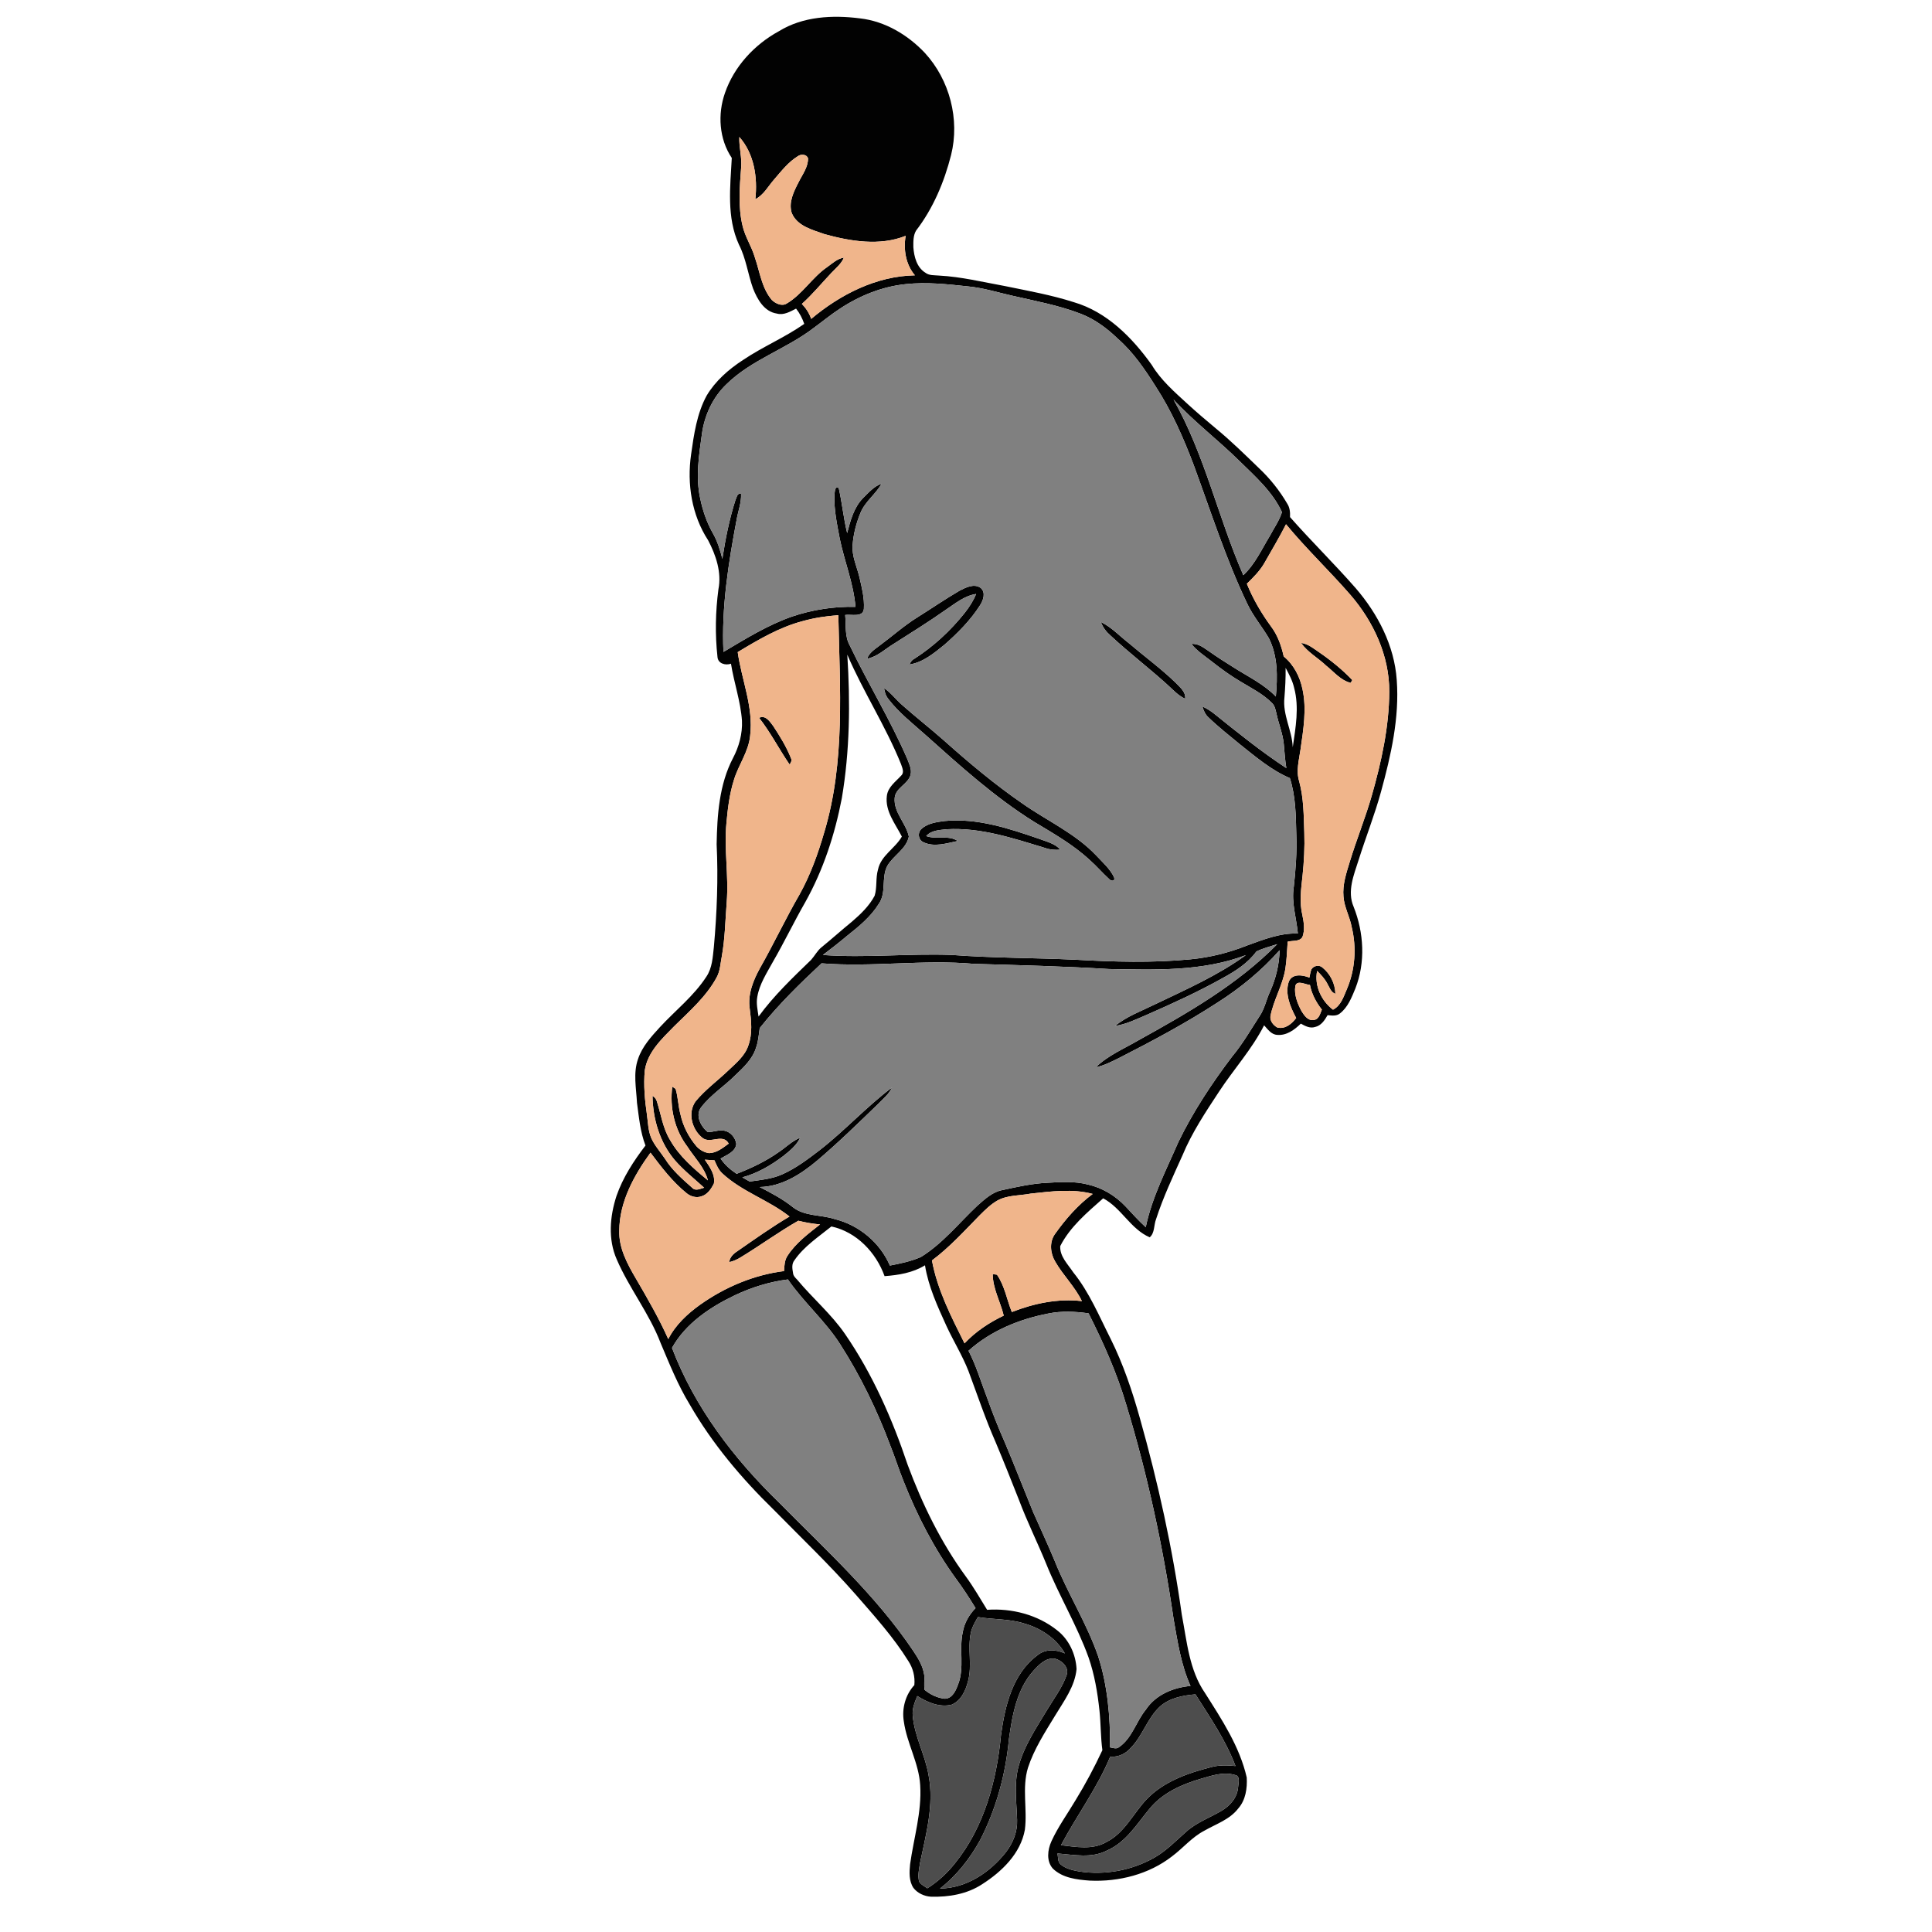 <?xml version="1.0" encoding="UTF-8" ?>
<!DOCTYPE svg PUBLIC "-//W3C//DTD SVG 1.1//EN" "http://www.w3.org/Graphics/SVG/1.1/DTD/svg11.dtd">
<svg width="1000pt" height="1000pt" viewBox="0 0 1000 1000" version="1.1" xmlns="http://www.w3.org/2000/svg">
	<g id="#020202ff">
		<path fill="#020202" opacity="1.00"
			d=" M 403.17 16.15 C 415.60 8.47 430.97 7.70 445.11 9.51 C 458.04 10.97 469.84 18.01 478.67 27.35 C 491.54 41.33 496.89 61.81 492.27 80.27 C 488.72 94.22 483.00 107.85 474.19 119.31 C 472.63 121.88 472.73 125.08 472.75 127.99 C 473.12 132.87 474.52 138.43 478.98 141.16 C 480.97 142.70 483.59 142.40 485.95 142.63 C 497.49 143.22 508.74 146.00 520.07 148.05 C 532.04 150.52 544.14 152.66 555.81 156.41 C 572.90 161.40 586.02 174.72 596.11 188.83 C 600.90 196.83 608.03 202.96 614.82 209.21 C 619.51 213.52 624.39 217.63 629.28 221.72 C 637.12 228.17 644.37 235.29 651.67 242.35 C 657.38 247.73 662.33 253.94 666.29 260.72 C 667.64 262.78 667.83 265.25 667.71 267.64 C 678.73 280.16 690.68 291.83 701.66 304.38 C 713.15 317.69 721.73 334.18 722.95 351.94 C 724.41 371.53 719.96 390.98 714.82 409.75 C 711.55 421.73 706.94 433.28 703.22 445.12 C 700.76 452.85 697.16 461.35 700.64 469.36 C 705.96 482.74 706.84 498.13 701.53 511.65 C 699.61 516.31 697.65 521.39 693.54 524.56 C 691.71 526.06 689.30 525.64 687.15 525.44 C 685.66 528.06 683.82 530.90 680.65 531.57 C 678.03 532.42 675.53 531.06 673.31 529.83 C 670.02 533.03 665.84 536.14 660.98 535.64 C 657.97 535.44 656.16 532.72 654.30 530.70 C 648.01 543.09 638.59 553.40 631.02 564.96 C 624.03 575.58 616.91 586.25 612.03 598.04 C 607.14 608.90 602.04 619.70 598.37 631.05 C 597.17 634.09 597.76 638.17 595.09 640.43 C 585.17 636.17 580.45 625.24 571.00 620.25 C 562.73 627.58 553.88 634.96 548.78 644.96 C 548.46 650.33 552.76 654.37 555.50 658.54 C 563.86 668.89 568.94 681.28 574.90 693.04 C 581.39 706.11 586.05 719.98 589.99 734.01 C 599.42 767.42 606.91 801.40 611.70 835.80 C 614.34 849.59 615.52 864.47 623.74 876.35 C 632.42 890.06 641.64 903.99 645.31 920.03 C 645.62 925.60 644.76 931.71 640.92 936.05 C 636.55 941.78 629.45 944.08 623.41 947.54 C 617.01 950.84 612.40 956.52 606.71 960.79 C 594.73 970.15 579.08 974.10 564.05 973.40 C 557.36 972.91 549.93 972.06 544.91 967.13 C 541.53 963.27 542.22 957.47 544.19 953.11 C 547.61 945.57 552.54 938.84 556.74 931.73 C 561.86 923.40 566.45 914.74 570.59 905.89 C 569.67 899.15 569.81 892.31 569.10 885.55 C 568.11 876.17 566.53 866.79 563.43 857.86 C 557.39 841.14 548.10 825.85 541.49 809.37 C 537.01 798.38 531.69 787.75 527.52 776.63 C 523.57 766.61 519.59 756.60 515.42 746.67 C 510.10 734.59 505.91 722.08 501.31 709.73 C 498.14 701.60 493.50 694.17 489.86 686.27 C 485.27 676.18 480.54 665.95 478.77 654.92 C 472.48 658.80 465.09 660.00 457.85 660.53 C 453.44 648.25 443.36 637.64 430.33 634.81 C 423.63 640.23 416.17 645.09 411.21 652.29 C 409.69 654.17 410.06 656.63 410.46 658.83 C 410.55 660.27 411.62 661.38 412.61 662.35 C 420.61 671.99 430.30 680.15 437.42 690.53 C 451.64 711.24 461.84 734.42 469.80 758.18 C 477.38 778.60 487.05 798.40 499.94 816.03 C 503.97 821.53 507.35 827.45 510.93 833.24 C 523.71 832.34 537.04 835.77 547.15 843.82 C 553.30 848.57 556.84 856.26 557.22 863.93 C 556.35 872.98 550.64 880.51 546.08 888.07 C 540.82 896.72 535.21 905.34 532.06 915.03 C 528.89 925.46 531.83 936.42 530.48 947.02 C 528.28 959.40 518.54 968.77 508.36 975.27 C 500.57 980.39 491.05 981.99 481.87 981.73 C 478.40 981.52 474.91 979.92 472.77 977.15 C 470.41 973.58 470.65 969.02 471.06 964.95 C 472.95 951.36 477.16 937.91 476.29 924.07 C 475.64 912.52 469.36 902.32 467.81 890.96 C 466.71 884.31 468.67 877.18 473.26 872.21 C 473.69 867.83 472.58 863.46 470.18 859.79 C 462.39 847.24 452.41 836.26 442.75 825.15 C 429.38 809.93 414.71 795.94 400.53 781.50 C 383.83 765.23 368.63 747.22 356.99 726.95 C 350.87 716.91 346.50 705.94 341.93 695.14 C 336.10 679.85 325.69 666.86 319.23 651.88 C 314.63 641.48 315.65 629.57 319.10 619.00 C 322.41 609.45 328.00 600.90 334.10 592.92 C 331.38 585.84 330.71 578.22 329.70 570.77 C 329.32 563.25 327.66 555.41 330.26 548.10 C 332.41 541.65 337.11 536.53 341.61 531.61 C 349.61 522.96 359.11 515.55 365.58 505.58 C 368.68 501.04 368.91 495.38 369.50 490.10 C 371.09 472.45 371.78 454.71 370.93 436.99 C 371.20 421.86 372.25 406.06 379.39 392.39 C 382.52 386.46 384.35 379.77 384.04 373.03 C 383.34 363.00 379.93 353.42 378.35 343.53 C 375.45 344.55 371.54 343.46 371.36 339.93 C 370.09 328.35 370.32 316.60 371.85 305.05 C 373.61 296.28 370.56 287.34 366.52 279.64 C 358.03 266.62 355.51 250.43 357.71 235.20 C 359.18 224.80 360.69 214.07 365.79 204.72 C 370.32 197.15 377.13 191.19 384.47 186.41 C 394.68 179.50 406.18 174.74 416.28 167.64 C 415.29 164.80 413.92 162.11 412.05 159.74 C 408.98 161.28 405.66 163.31 402.09 162.30 C 395.51 161.30 391.98 154.89 389.76 149.27 C 387.09 141.79 386.14 133.73 382.47 126.60 C 376.02 112.52 377.97 96.71 378.77 81.76 C 372.19 71.95 371.38 59.10 375.24 48.12 C 379.98 34.39 390.51 23.05 403.17 16.15 M 382.68 70.89 C 382.44 76.28 384.14 81.54 383.60 86.94 C 382.85 96.90 381.98 107.09 384.36 116.91 C 385.65 122.61 389.05 127.52 390.67 133.12 C 393.29 140.63 394.23 149.13 399.59 155.37 C 401.50 157.12 404.65 158.65 407.13 157.15 C 415.40 152.29 420.34 143.56 428.21 138.20 C 430.88 136.28 433.40 133.88 436.78 133.34 C 435.45 136.60 432.63 138.80 430.29 141.28 C 425.23 146.64 420.54 152.37 415.04 157.30 C 417.19 159.51 418.86 162.12 419.88 165.05 C 434.95 152.41 453.53 142.89 473.56 142.51 C 468.82 136.93 467.53 129.13 468.77 122.07 C 455.34 127.45 440.33 124.91 426.81 121.21 C 420.54 118.95 412.62 117.07 409.80 110.25 C 408.05 104.73 410.85 99.15 413.34 94.34 C 415.28 90.37 418.31 86.56 418.23 81.95 C 417.56 79.80 414.55 79.63 412.95 80.86 C 408.05 83.86 404.48 88.50 400.77 92.79 C 397.62 96.34 395.35 100.88 390.96 103.11 C 392.19 91.91 390.40 79.58 382.68 70.89 M 434.80 159.74 C 429.97 162.86 425.56 166.56 420.91 169.93 C 406.69 180.78 388.84 186.23 375.95 198.95 C 368.92 205.70 364.63 214.98 363.32 224.58 C 361.78 235.62 359.98 246.98 362.43 258.02 C 363.72 264.29 365.82 270.44 368.99 276.02 C 371.35 280.13 372.73 284.69 373.89 289.26 C 375.46 278.93 377.53 268.64 380.71 258.68 C 381.39 257.46 381.51 255.06 383.58 255.61 C 383.79 260.18 382.04 264.51 381.28 268.96 C 377.02 291.51 373.39 314.40 374.46 337.43 C 385.91 330.66 397.31 323.53 409.94 319.13 C 420.50 315.56 431.66 313.84 442.80 314.10 C 441.79 301.99 437.10 290.67 434.66 278.85 C 433.24 271.30 431.57 263.68 431.91 255.95 C 432.14 254.76 431.99 251.31 434.13 252.59 C 435.87 260.28 436.60 268.21 438.49 275.90 C 440.15 269.48 441.95 262.66 446.72 257.78 C 449.61 254.95 452.37 251.69 456.33 250.34 C 453.28 255.78 447.83 259.53 445.42 265.37 C 443.23 270.63 441.77 276.23 441.33 281.91 C 440.79 287.86 443.58 293.32 444.89 298.97 C 446.11 304.24 447.47 309.62 447.15 315.07 C 446.79 319.76 440.65 317.84 437.47 318.31 C 437.98 323.58 437.14 329.29 439.84 334.09 C 449.30 353.83 460.82 372.53 469.53 392.63 C 470.52 395.26 472.01 398.04 471.34 400.94 C 470.09 405.93 463.61 407.64 463.09 412.97 C 462.46 420.55 468.98 426.02 470.42 433.00 C 469.11 439.53 462.34 442.75 459.24 448.25 C 456.06 454.38 458.93 462.05 454.86 467.83 C 450.71 474.54 444.52 479.57 438.42 484.41 C 434.36 487.83 430.16 491.09 425.93 494.30 C 448.11 495.90 470.33 493.45 492.53 494.27 C 513.92 495.90 535.40 495.74 556.83 496.76 C 576.56 497.86 596.41 498.45 616.11 496.55 C 626.20 495.59 636.13 493.12 645.54 489.36 C 653.99 486.31 662.63 482.83 671.78 483.20 C 671.03 475.15 668.37 467.23 669.66 459.07 C 670.65 450.08 671.31 441.03 670.97 431.99 C 670.72 422.18 670.67 412.18 667.63 402.75 C 657.95 398.63 649.91 391.69 641.74 385.23 C 636.27 380.71 630.67 376.31 625.56 371.38 C 623.86 369.88 622.95 367.79 622.36 365.66 C 624.55 366.68 626.63 367.94 628.52 369.47 C 640.65 379.22 652.79 389.02 665.81 397.57 C 665.10 393.40 664.87 389.17 664.47 384.97 C 663.95 379.69 661.84 374.76 660.75 369.60 C 660.24 367.54 659.91 365.26 658.26 363.76 C 653.64 359.10 647.68 356.18 642.14 352.81 C 636.99 349.77 632.13 346.26 627.43 342.55 C 623.73 339.62 619.66 337.06 616.68 333.33 C 620.24 332.88 623.04 335.31 625.81 337.13 C 629.99 340.07 634.28 342.83 638.62 345.52 C 646.04 350.26 654.18 354.10 660.37 360.52 C 661.29 350.37 661.47 339.62 656.74 330.30 C 653.17 324.24 648.54 318.82 645.54 312.41 C 634.53 289.36 626.79 264.96 617.98 241.02 C 612.62 226.78 606.46 212.75 598.14 199.97 C 592.54 191.11 586.56 182.31 578.62 175.36 C 573.10 170.02 566.82 165.33 559.63 162.50 C 548.11 158.04 535.92 155.81 523.92 153.05 C 516.34 151.34 508.88 149.00 501.12 148.25 C 490.45 147.11 479.67 145.90 468.95 147.05 C 456.72 148.28 445.01 153.00 434.80 159.74 M 607.39 206.77 C 623.58 235.33 630.47 267.80 643.54 297.72 C 649.62 292.02 653.03 284.32 657.31 277.32 C 659.44 273.28 662.16 269.48 663.54 265.09 C 658.66 254.49 649.70 246.60 641.50 238.58 C 630.42 227.65 617.95 218.23 607.39 206.77 M 654.42 291.47 C 652.08 295.55 648.70 298.88 645.37 302.15 C 648.55 309.99 652.82 317.32 657.81 324.15 C 661.29 328.72 663.21 334.21 664.45 339.77 C 669.64 344.02 672.85 350.27 674.18 356.78 C 676.42 367.08 674.61 377.65 673.15 387.92 C 672.38 393.36 670.76 398.97 672.46 404.41 C 674.82 413.07 674.79 422.10 675.11 431.01 C 675.37 438.49 674.96 445.99 674.18 453.43 C 673.42 460.17 672.52 467.09 674.13 473.78 C 674.91 477.45 675.47 481.44 674.12 485.04 C 672.52 487.51 669.00 486.75 666.50 487.40 C 666.16 492.10 666.03 496.83 665.29 501.49 C 663.92 510.03 659.17 517.56 657.57 526.03 C 657.28 528.49 659.08 530.69 661.12 531.83 C 665.20 532.85 668.62 529.94 670.90 526.92 C 667.90 521.28 664.92 514.46 667.09 508.07 C 668.86 503.77 674.25 504.60 677.74 506.01 C 678.04 504.57 678.24 503.10 678.78 501.73 C 679.86 499.88 682.67 499.25 684.36 500.68 C 688.51 503.96 691.08 509.09 691.19 514.39 C 688.77 513.58 688.15 510.97 686.95 509.02 C 685.65 506.54 683.70 504.49 681.74 502.53 C 680.19 510.11 683.93 518.05 689.96 522.62 C 694.05 520.52 695.40 515.99 697.10 512.07 C 701.41 502.01 702.23 490.59 699.66 479.97 C 698.70 474.55 695.79 469.63 695.38 464.10 C 694.80 457.84 696.90 451.78 698.69 445.88 C 702.17 434.47 706.69 423.40 709.99 411.94 C 714.99 394.41 718.99 376.33 719.08 358.02 C 719.17 339.49 710.96 321.81 699.02 307.96 C 688.19 295.49 676.16 284.11 665.64 271.36 C 662.16 278.21 658.20 284.79 654.42 291.47 M 415.57 321.46 C 403.41 324.63 392.51 331.11 381.84 337.53 C 383.88 351.97 390.10 366.08 388.27 380.87 C 387.44 389.15 382.21 395.92 379.87 403.72 C 377.59 410.94 376.68 418.51 376.00 426.02 C 374.71 439.65 377.24 453.29 376.15 466.93 C 375.42 476.31 375.27 485.77 373.60 495.05 C 372.88 498.70 372.77 502.57 370.94 505.89 C 365.58 515.81 356.97 523.30 349.05 531.10 C 342.63 537.64 335.18 544.51 333.74 554.04 C 333.05 561.66 333.75 569.36 334.85 576.92 C 335.42 580.95 335.46 585.14 337.05 588.95 C 338.80 592.93 341.77 596.17 344.18 599.75 C 347.83 605.64 353.14 610.23 358.27 614.79 C 360.01 616.67 362.44 615.28 364.46 614.76 C 359.35 610.09 353.87 605.77 349.31 600.53 C 341.50 591.36 337.89 579.13 337.74 567.23 C 338.85 567.87 339.60 568.79 339.97 570.00 C 342.14 576.75 343.08 584.03 346.87 590.16 C 351.63 598.54 359.07 604.92 366.42 610.96 C 364.61 604.18 359.40 599.12 355.70 593.36 C 349.11 584.63 346.55 573.22 347.98 562.45 C 348.41 562.74 349.26 563.32 349.69 563.61 C 350.98 567.90 351.02 572.47 352.21 576.81 C 353.54 582.95 356.52 588.66 360.59 593.43 C 362.27 595.22 364.57 596.53 367.03 596.87 C 370.96 596.77 374.16 594.13 377.19 591.92 C 374.21 586.53 367.96 592.07 363.84 589.15 C 358.18 584.90 355.71 576.01 360.07 570.03 C 365.03 564.02 371.40 559.42 377.00 554.05 C 380.97 550.25 385.56 546.57 387.34 541.15 C 389.57 535.01 388.88 528.37 388.05 522.04 C 386.96 514.71 389.82 507.57 393.27 501.26 C 400.45 488.64 406.61 475.48 413.88 462.91 C 419.49 452.82 423.40 441.89 426.62 430.83 C 437.58 394.42 434.68 355.90 433.92 318.41 C 427.73 318.88 421.56 319.78 415.57 321.46 M 438.56 338.85 C 440.14 363.62 439.88 388.67 435.72 413.19 C 432.13 431.90 426.14 450.27 416.81 466.95 C 410.95 477.16 405.88 487.80 399.97 497.99 C 396.83 503.72 393.10 509.37 391.98 515.94 C 391.32 519.35 392.15 522.78 392.63 526.16 C 400.53 515.35 410.25 506.09 419.84 496.81 C 421.73 494.70 423.01 492.07 425.25 490.28 C 430.58 485.96 435.67 481.36 440.98 477.03 C 445.48 473.17 449.91 468.93 452.71 463.64 C 454.07 459.26 453.16 454.51 454.45 450.10 C 455.96 442.79 463.30 439.18 466.80 433.01 C 463.42 426.37 458.00 419.85 459.04 411.92 C 459.59 407.34 463.58 404.62 466.43 401.47 C 468.26 399.80 466.97 397.36 466.35 395.46 C 458.48 375.92 446.88 358.18 438.56 338.85 M 377.28 340.23 C 377.75 340.78 377.75 340.78 377.28 340.23 M 665.43 345.67 C 665.50 350.81 665.23 355.93 664.82 361.05 C 663.80 369.94 668.76 378.00 669.13 386.78 C 670.59 376.63 672.56 366.09 669.83 355.97 C 668.99 352.30 667.19 348.96 665.43 345.67 M 650.31 492.48 C 645.91 498.51 639.56 502.59 633.10 506.11 C 620.30 513.31 606.92 519.40 593.48 525.30 C 588.16 527.56 582.87 530.18 577.09 531.05 C 583.24 526.02 590.83 523.30 597.87 519.82 C 613.94 512.13 630.42 504.86 644.90 494.35 C 622.37 502.93 597.75 501.97 574.06 501.57 C 550.77 500.15 527.45 499.56 504.13 498.89 C 477.87 496.55 451.52 500.72 425.25 498.62 C 413.96 509.17 402.85 520.02 393.24 532.13 C 392.71 535.49 392.55 538.94 391.36 542.17 C 389.59 548.10 384.93 552.42 380.59 556.55 C 374.92 562.23 367.97 566.60 363.03 572.99 C 359.65 577.09 362.67 582.95 366.20 585.87 C 369.19 586.16 372.13 584.50 375.13 585.29 C 378.29 585.98 380.65 588.93 381.11 592.07 C 380.69 596.26 376.07 597.78 372.97 599.67 C 375.14 602.88 378.06 605.45 381.28 607.57 C 388.97 604.60 396.48 601.02 403.22 596.23 C 406.88 593.79 410.02 590.53 414.17 588.89 C 412.29 592.88 408.79 595.66 405.44 598.35 C 399.06 603.19 392.00 607.30 384.23 609.40 C 385.49 610.11 386.75 610.83 388.02 611.56 C 393.71 610.74 399.58 610.24 404.88 607.85 C 411.98 604.70 418.21 599.95 424.34 595.26 C 437.37 585.12 448.55 572.79 461.73 562.86 C 460.15 566.33 457.07 568.76 454.48 571.45 C 444.15 581.42 433.87 591.49 422.90 600.77 C 414.47 607.85 404.57 614.18 393.20 614.41 C 399.11 617.45 405.04 620.56 410.25 624.73 C 416.41 629.69 424.80 628.63 431.96 630.98 C 444.53 634.03 455.50 643.15 460.60 655.05 C 466.02 654.01 471.51 652.86 476.60 650.66 C 487.98 643.65 496.36 632.99 506.01 623.94 C 509.82 620.60 513.79 616.86 518.97 615.95 C 526.56 614.31 534.19 612.58 541.98 612.22 C 549.00 611.79 556.17 611.33 563.06 613.10 C 570.52 614.78 577.34 618.89 582.57 624.43 C 585.98 628.09 589.33 631.81 593.03 635.19 C 596.27 619.66 603.70 605.46 609.97 591.01 C 617.59 575.32 627.27 560.69 637.79 546.81 C 643.18 540.34 647.37 533.02 651.94 525.98 C 654.60 522.11 655.41 517.37 657.40 513.17 C 660.40 506.44 662.16 499.21 662.31 491.83 C 652.97 502.41 641.95 511.45 630.05 519.00 C 613.81 529.56 596.69 538.68 579.46 547.49 C 575.49 549.44 571.52 551.55 567.16 552.43 C 573.53 546.24 581.88 542.78 589.45 538.35 C 614.88 524.27 640.53 509.59 661.09 488.70 C 657.47 489.88 653.74 490.80 650.31 492.48 M 670.45 510.39 C 669.75 514.93 671.60 519.45 673.69 523.40 C 675.06 525.56 676.96 528.47 679.95 527.93 C 682.73 527.70 683.28 524.65 684.20 522.57 C 681.23 518.82 678.95 514.52 678.03 509.81 C 675.64 509.64 671.27 507.00 670.45 510.39 M 320.53 636.97 C 320.26 646.03 324.72 654.24 329.16 661.82 C 335.13 672.03 341.05 682.30 345.90 693.10 C 349.63 685.78 355.76 680.06 362.36 675.33 C 375.19 666.23 390.15 659.87 405.81 657.91 C 405.99 655.12 406.05 652.14 407.75 649.78 C 412.03 643.25 418.42 638.54 424.47 633.77 C 420.67 633.41 416.91 632.79 413.21 631.85 C 403.03 637.64 393.59 644.58 383.59 650.65 C 381.69 651.86 379.63 652.79 377.43 653.29 C 377.75 650.75 379.52 649.01 381.55 647.69 C 390.47 641.51 399.31 635.20 408.65 629.67 C 397.76 621.05 383.98 616.82 373.78 607.26 C 371.86 605.43 370.82 602.96 369.82 600.58 C 368.15 600.49 366.48 600.38 364.82 600.25 C 367.25 603.89 370.33 607.94 369.51 612.60 C 368.12 615.38 366.15 618.35 362.98 619.24 C 360.38 620.15 357.50 619.31 355.43 617.63 C 348.07 611.70 342.34 604.12 336.69 596.63 C 328.13 608.43 320.65 622.01 320.53 636.97 M 533.54 617.80 C 527.80 618.92 521.60 618.49 516.34 621.35 C 512.82 623.33 509.93 626.21 507.09 629.03 C 499.15 637.13 491.50 645.60 482.38 652.40 C 485.18 667.64 492.37 681.58 499.24 695.31 C 504.96 689.21 512.01 684.55 519.53 680.96 C 517.81 673.77 513.85 666.94 513.83 659.45 C 514.38 659.54 515.48 659.70 516.03 659.79 C 520.02 665.50 521.14 672.71 523.72 679.11 C 535.19 674.62 547.64 672.00 559.99 673.46 C 556.39 665.96 550.26 660.15 546.16 652.97 C 543.67 648.78 543.07 643.16 545.88 638.97 C 551.44 631.11 557.83 623.73 565.60 617.98 C 555.11 615.16 544.16 616.68 533.54 617.80 M 380.42 670.40 C 367.59 676.53 354.91 684.97 347.82 697.67 C 359.47 728.36 379.81 755.00 403.23 777.70 C 427.40 802.26 453.29 825.63 472.64 854.41 C 475.22 858.25 477.74 862.36 478.39 867.03 C 478.57 869.56 478.15 872.12 478.57 874.66 C 481.50 877.09 485.22 878.89 489.04 879.26 C 493.07 879.14 494.79 874.88 495.97 871.68 C 499.26 863.05 496.35 853.71 498.30 844.87 C 499.12 840.11 501.57 835.77 504.95 832.36 C 501.76 827.17 498.47 822.05 494.84 817.17 C 483.54 801.63 474.68 784.42 467.64 766.58 C 465.18 760.48 463.23 754.20 460.78 748.10 C 453.97 729.91 445.45 712.31 434.98 695.95 C 427.21 683.69 416.02 674.17 407.82 662.24 C 398.32 663.44 389.07 666.31 380.42 670.40 M 542.60 679.88 C 527.57 682.77 512.78 688.83 501.30 699.15 C 505.30 706.86 507.74 715.22 510.85 723.29 C 513.69 731.29 516.82 739.18 520.25 746.94 C 525.22 758.71 529.83 770.63 534.67 782.46 C 538.42 790.95 542.36 799.36 545.92 807.95 C 552.63 824.80 562.56 840.22 568.46 857.43 C 573.31 872.57 574.67 888.61 574.59 904.44 C 576.12 904.69 577.90 905.48 579.25 904.28 C 586.01 899.63 588.02 891.11 593.04 884.98 C 598.11 877.23 607.26 873.43 616.21 872.65 C 611.29 861.76 609.53 849.77 607.46 838.09 C 601.98 800.52 593.96 763.27 582.91 726.94 C 578.08 710.58 571.10 694.98 563.44 679.78 C 556.52 678.82 549.48 678.47 542.60 679.88 M 506.17 836.98 C 504.64 839.62 503.06 842.31 502.46 845.34 C 500.78 853.50 503.25 861.95 501.09 870.06 C 499.89 874.94 497.48 880.28 492.56 882.35 C 486.29 883.88 480.02 881.14 474.80 877.86 C 473.45 881.05 472.08 884.42 472.42 887.97 C 473.32 898.74 478.90 908.37 480.65 918.96 C 483.56 934.16 479.29 949.41 476.21 964.23 C 475.74 967.40 474.91 970.72 475.74 973.91 C 476.69 975.51 478.53 976.28 479.97 977.39 C 485.48 973.94 490.32 969.49 494.32 964.39 C 509.45 945.71 515.90 921.54 518.12 897.99 C 520.20 882.98 524.05 866.43 536.87 856.86 C 540.89 853.39 546.59 853.65 551.17 855.81 C 546.63 847.88 538.56 842.67 529.91 840.25 C 522.21 837.84 514.05 838.33 506.17 836.98 M 534.86 864.83 C 526.23 874.49 523.96 887.81 522.22 900.20 C 520.52 918.28 515.67 936.15 507.37 952.33 C 502.10 961.93 495.21 970.76 486.53 977.51 C 500.25 977.36 512.46 969.12 520.70 958.64 C 524.34 953.91 526.69 948.03 526.45 941.99 C 526.17 933.00 524.82 923.82 527.01 914.96 C 529.84 904.01 536.24 894.53 542.02 884.97 C 545.55 879.07 549.85 873.49 552.11 866.92 C 553.45 862.97 549.54 859.36 546.01 858.52 C 541.31 857.87 537.74 861.69 534.86 864.83 M 600.37 883.32 C 593.93 889.28 591.51 898.22 585.47 904.51 C 582.78 907.72 578.88 909.56 574.65 909.25 C 567.92 925.47 557.37 939.65 549.15 955.08 C 556.93 955.93 565.43 957.63 572.60 953.48 C 582.02 948.81 586.49 938.77 593.40 931.40 C 602.25 922.14 614.75 917.75 626.88 914.67 C 630.98 913.53 635.27 913.65 639.48 914.09 C 634.47 900.76 626.33 888.95 618.76 876.99 C 612.27 877.54 605.38 878.83 600.37 883.32 M 621.66 920.66 C 611.77 923.52 601.80 927.96 595.11 936.08 C 588.47 944.05 582.80 953.63 572.84 957.89 C 564.85 961.97 555.79 959.99 547.31 959.36 C 547.79 961.21 547.35 963.64 549.00 965.01 C 551.66 967.29 555.22 968.05 558.58 968.66 C 571.87 970.70 585.88 968.15 597.56 961.47 C 603.77 957.97 608.68 952.73 614.00 948.08 C 619.34 943.29 626.19 940.84 632.29 937.25 C 636.66 934.69 640.43 930.39 640.82 925.15 C 640.92 923.02 642.21 919.10 639.11 918.70 C 633.26 916.96 627.27 919.04 621.66 920.66 Z" />
		<path fill="#020202" opacity="1.00"
			d=" M 496.69 305.72 C 499.91 304.07 504.21 301.87 507.60 304.30 C 510.35 306.66 508.96 310.69 507.28 313.27 C 502.31 321.07 495.71 327.69 488.79 333.76 C 483.41 338.09 477.77 342.85 470.73 343.95 C 471.25 342.84 471.85 341.72 473.01 341.14 C 483.03 334.74 491.89 326.58 499.29 317.28 C 501.68 314.27 503.79 311.02 505.23 307.44 C 499.22 308.34 494.47 312.34 489.58 315.59 C 480.72 321.84 471.51 327.55 462.37 333.38 C 457.96 336.07 454.05 339.95 448.81 340.96 C 449.87 337.86 452.73 336.10 455.19 334.20 C 461.71 329.41 467.74 323.96 474.63 319.66 C 481.99 315.04 489.18 310.12 496.69 305.72 Z" />
		<path fill="#020202" opacity="1.00"
			d=" M 569.83 321.96 C 575.30 324.60 579.44 329.15 584.19 332.83 C 592.28 339.74 600.93 346.03 608.59 353.44 C 610.76 355.78 613.86 358.10 613.45 361.70 C 609.68 359.96 606.94 356.80 603.91 354.10 C 594.42 345.53 584.24 337.75 574.88 329.04 C 572.65 327.11 570.80 324.77 569.83 321.96 Z" />
		<path fill="#020202" opacity="1.00"
			d=" M 673.44 332.79 C 676.96 333.21 679.73 335.54 682.55 337.46 C 688.79 341.74 694.73 346.52 699.95 351.99 C 699.73 352.35 699.31 353.08 699.10 353.44 C 693.94 352.19 690.49 347.77 686.49 344.60 C 682.25 340.54 676.86 337.65 673.44 332.79 Z" />
		<path fill="#020202" opacity="1.00"
			d=" M 457.57 356.12 C 461.16 358.58 463.76 362.13 467.02 364.97 C 474.09 371.25 481.56 377.05 488.64 383.32 C 501.55 394.85 514.84 405.99 529.10 415.83 C 541.82 424.78 556.44 431.28 567.30 442.69 C 570.63 446.29 574.52 449.62 576.66 454.12 C 577.35 456.31 575.04 456.20 574.06 454.96 C 570.58 451.80 567.53 448.18 563.99 445.09 C 555.47 437.19 545.32 431.44 535.43 425.49 C 514.85 412.65 496.82 396.30 478.80 380.18 C 472.28 374.37 465.29 368.93 459.93 361.97 C 458.53 360.32 457.88 358.22 457.57 356.12 Z" />
		<path fill="#020202" opacity="1.00"
			d=" M 392.90 371.54 C 396.25 369.94 398.48 373.49 400.19 375.76 C 403.69 381.07 407.07 386.54 409.41 392.47 C 410.08 393.64 409.31 394.74 408.70 395.73 C 403.25 387.79 398.87 379.14 392.90 371.54 Z" />
		<path fill="#020202" opacity="1.00"
			d=" M 477.03 428.96 C 480.25 426.08 484.81 425.50 488.94 424.95 C 505.80 423.33 522.18 428.77 537.89 434.19 C 541.71 435.66 546.04 436.57 548.86 439.79 C 546.20 440.02 543.53 439.83 541.02 438.93 C 524.46 433.90 507.55 428.19 489.99 429.22 C 486.33 429.64 482.01 429.71 479.41 432.74 C 484.71 434.71 490.89 432.04 495.75 435.29 C 490.04 436.46 483.64 438.60 478.04 435.97 C 475.23 434.82 474.77 430.90 477.03 428.96 Z" />
	</g>
	<g id="#f0b58bff">
		<path fill="#f0b58b" opacity="1.00"
			d=" M 382.68 70.89 C 390.40 79.58 392.19 91.91 390.96 103.11 C 395.35 100.88 397.62 96.34 400.77 92.79 C 404.48 88.50 408.05 83.86 412.95 80.86 C 414.55 79.63 417.56 79.80 418.23 81.95 C 418.31 86.56 415.28 90.37 413.34 94.34 C 410.85 99.15 408.05 104.73 409.80 110.25 C 412.62 117.07 420.54 118.95 426.81 121.21 C 440.33 124.91 455.34 127.45 468.77 122.07 C 467.53 129.13 468.82 136.93 473.56 142.51 C 453.53 142.89 434.95 152.41 419.88 165.05 C 418.86 162.12 417.19 159.51 415.04 157.30 C 420.54 152.37 425.23 146.64 430.29 141.28 C 432.63 138.80 435.45 136.60 436.78 133.34 C 433.40 133.88 430.88 136.28 428.21 138.20 C 420.34 143.56 415.40 152.29 407.13 157.15 C 404.65 158.65 401.50 157.12 399.59 155.37 C 394.23 149.13 393.29 140.63 390.67 133.12 C 389.05 127.52 385.65 122.61 384.36 116.91 C 381.98 107.09 382.85 96.90 383.60 86.94 C 384.14 81.54 382.44 76.28 382.68 70.89 Z" />
		<path fill="#f0b58b" opacity="1.00"
			d=" M 654.42 291.47 C 658.20 284.79 662.16 278.21 665.64 271.36 C 676.16 284.11 688.19 295.49 699.02 307.96 C 710.96 321.81 719.17 339.49 719.08 358.02 C 718.99 376.33 714.99 394.41 709.99 411.94 C 706.69 423.40 702.17 434.47 698.69 445.88 C 696.90 451.78 694.80 457.84 695.38 464.10 C 695.79 469.63 698.70 474.55 699.66 479.97 C 702.23 490.59 701.41 502.01 697.10 512.07 C 695.40 515.99 694.05 520.52 689.96 522.62 C 683.93 518.05 680.19 510.11 681.74 502.53 C 683.70 504.49 685.65 506.54 686.95 509.02 C 688.15 510.97 688.77 513.58 691.19 514.39 C 691.08 509.09 688.51 503.96 684.36 500.68 C 682.67 499.25 679.86 499.88 678.78 501.73 C 678.24 503.10 678.04 504.57 677.74 506.01 C 674.25 504.60 668.86 503.77 667.09 508.07 C 664.92 514.46 667.90 521.28 670.90 526.92 C 668.62 529.94 665.20 532.85 661.12 531.83 C 659.08 530.69 657.28 528.49 657.57 526.03 C 659.17 517.56 663.92 510.03 665.29 501.49 C 666.03 496.83 666.16 492.10 666.50 487.40 C 669.00 486.75 672.52 487.51 674.12 485.04 C 675.47 481.44 674.91 477.45 674.13 473.78 C 672.52 467.09 673.42 460.17 674.18 453.43 C 674.96 445.99 675.37 438.49 675.11 431.01 C 674.79 422.10 674.82 413.07 672.46 404.41 C 670.76 398.97 672.38 393.36 673.15 387.92 C 674.61 377.65 676.42 367.08 674.18 356.78 C 672.85 350.27 669.64 344.02 664.45 339.77 C 663.21 334.21 661.29 328.72 657.81 324.15 C 652.82 317.32 648.55 309.99 645.37 302.15 C 648.70 298.88 652.08 295.55 654.42 291.47 M 673.44 332.79 C 676.86 337.65 682.25 340.54 686.49 344.60 C 690.49 347.77 693.94 352.19 699.10 353.44 C 699.31 353.08 699.73 352.35 699.95 351.99 C 694.73 346.52 688.79 341.74 682.55 337.46 C 679.73 335.54 676.96 333.21 673.44 332.79 Z" />
		<path fill="#f0b58b" opacity="1.00"
			d=" M 415.57 321.46 C 421.56 319.78 427.73 318.88 433.92 318.41 C 434.68 355.90 437.58 394.42 426.62 430.83 C 423.40 441.89 419.49 452.82 413.88 462.91 C 406.61 475.48 400.45 488.64 393.27 501.26 C 389.82 507.57 386.96 514.71 388.05 522.04 C 388.88 528.37 389.57 535.01 387.34 541.15 C 385.56 546.57 380.97 550.25 377.00 554.05 C 371.40 559.42 365.03 564.02 360.07 570.03 C 355.71 576.01 358.18 584.90 363.84 589.15 C 367.96 592.07 374.21 586.53 377.19 591.92 C 374.16 594.13 370.96 596.77 367.03 596.87 C 364.57 596.53 362.27 595.22 360.59 593.43 C 356.52 588.66 353.54 582.95 352.21 576.81 C 351.02 572.47 350.98 567.90 349.69 563.61 C 349.26 563.32 348.41 562.74 347.98 562.45 C 346.55 573.22 349.11 584.63 355.70 593.36 C 359.40 599.12 364.61 604.18 366.42 610.96 C 359.07 604.92 351.63 598.54 346.87 590.16 C 343.08 584.03 342.14 576.75 339.97 570.00 C 339.60 568.79 338.85 567.87 337.74 567.23 C 337.89 579.13 341.50 591.36 349.31 600.53 C 353.87 605.77 359.35 610.09 364.46 614.76 C 362.44 615.28 360.01 616.67 358.27 614.79 C 353.14 610.23 347.83 605.64 344.18 599.75 C 341.77 596.17 338.80 592.93 337.05 588.95 C 335.46 585.14 335.42 580.95 334.85 576.92 C 333.75 569.36 333.05 561.66 333.74 554.04 C 335.18 544.51 342.63 537.64 349.05 531.10 C 356.97 523.30 365.58 515.81 370.94 505.89 C 372.77 502.57 372.88 498.70 373.60 495.05 C 375.27 485.77 375.42 476.31 376.15 466.93 C 377.24 453.29 374.71 439.65 376.00 426.02 C 376.68 418.51 377.59 410.94 379.87 403.72 C 382.21 395.92 387.44 389.15 388.27 380.87 C 390.10 366.08 383.88 351.97 381.84 337.53 C 392.51 331.11 403.41 324.63 415.57 321.46 M 392.90 371.54 C 398.87 379.14 403.25 387.79 408.70 395.73 C 409.31 394.74 410.08 393.64 409.41 392.47 C 407.07 386.54 403.69 381.07 400.19 375.76 C 398.48 373.49 396.25 369.94 392.90 371.54 Z" />
		<path fill="#f0b58b" opacity="1.00"
			d=" M 670.45 510.39 C 671.27 507.00 675.64 509.64 678.03 509.81 C 678.95 514.52 681.23 518.82 684.20 522.57 C 683.28 524.65 682.73 527.70 679.95 527.93 C 676.96 528.47 675.06 525.56 673.69 523.40 C 671.60 519.45 669.75 514.93 670.45 510.39 Z" />
		<path fill="#f0b58b" opacity="1.00"
			d=" M 320.53 636.97 C 320.65 622.01 328.13 608.43 336.69 596.63 C 342.34 604.12 348.07 611.70 355.43 617.63 C 357.50 619.31 360.38 620.15 362.98 619.24 C 366.15 618.35 368.12 615.38 369.51 612.60 C 370.33 607.94 367.25 603.89 364.82 600.25 C 366.48 600.38 368.15 600.49 369.82 600.58 C 370.82 602.96 371.86 605.43 373.78 607.26 C 383.98 616.82 397.76 621.05 408.65 629.67 C 399.31 635.20 390.47 641.51 381.55 647.69 C 379.52 649.01 377.75 650.75 377.43 653.29 C 379.63 652.79 381.69 651.86 383.59 650.65 C 393.59 644.58 403.03 637.64 413.21 631.85 C 416.91 632.79 420.67 633.41 424.47 633.77 C 418.42 638.54 412.03 643.25 407.75 649.78 C 406.05 652.14 405.99 655.12 405.81 657.91 C 390.15 659.87 375.19 666.23 362.36 675.33 C 355.76 680.06 349.63 685.78 345.90 693.10 C 341.05 682.30 335.13 672.03 329.16 661.82 C 324.72 654.24 320.26 646.03 320.53 636.97 Z" />
		<path fill="#f0b58b" opacity="1.00"
			d=" M 533.54 617.80 C 544.16 616.68 555.11 615.16 565.60 617.98 C 557.83 623.73 551.44 631.11 545.88 638.97 C 543.07 643.16 543.67 648.78 546.16 652.97 C 550.26 660.15 556.39 665.96 559.99 673.46 C 547.64 672.00 535.19 674.62 523.72 679.11 C 521.14 672.71 520.02 665.50 516.03 659.79 C 515.48 659.70 514.38 659.54 513.83 659.45 C 513.85 666.94 517.81 673.77 519.53 680.96 C 512.01 684.55 504.96 689.21 499.24 695.31 C 492.37 681.58 485.18 667.64 482.38 652.40 C 491.50 645.60 499.15 637.13 507.09 629.03 C 509.93 626.21 512.82 623.33 516.34 621.35 C 521.60 618.49 527.80 618.92 533.54 617.80 Z" />
	</g>
	<g id="#f11b27ff">
		<path fill="grey" opacity="1.00"
			d=" M 434.80 159.74 C 445.01 153.00 456.72 148.28 468.95 147.05 C 479.67 145.90 490.45 147.11 501.12 148.25 C 508.88 149.00 516.34 151.34 523.92 153.05 C 535.92 155.81 548.11 158.04 559.63 162.50 C 566.82 165.33 573.10 170.02 578.62 175.36 C 586.56 182.31 592.54 191.11 598.14 199.97 C 606.46 212.75 612.62 226.78 617.98 241.02 C 626.79 264.96 634.53 289.36 645.54 312.41 C 648.54 318.82 653.17 324.24 656.74 330.30 C 661.47 339.62 661.29 350.37 660.37 360.52 C 654.18 354.10 646.04 350.26 638.62 345.52 C 634.28 342.83 629.99 340.07 625.81 337.13 C 623.04 335.31 620.24 332.88 616.68 333.33 C 619.66 337.06 623.73 339.62 627.43 342.55 C 632.13 346.26 636.99 349.77 642.14 352.81 C 647.68 356.18 653.64 359.10 658.26 363.76 C 659.91 365.26 660.24 367.54 660.75 369.60 C 661.84 374.76 663.95 379.69 664.47 384.97 C 664.87 389.17 665.10 393.40 665.81 397.57 C 652.79 389.02 640.65 379.22 628.52 369.47 C 626.63 367.94 624.55 366.68 622.36 365.66 C 622.95 367.79 623.86 369.88 625.56 371.38 C 630.67 376.31 636.27 380.71 641.74 385.23 C 649.91 391.69 657.95 398.63 667.63 402.75 C 670.67 412.18 670.72 422.18 670.97 431.99 C 671.31 441.03 670.65 450.08 669.66 459.07 C 668.37 467.23 671.03 475.15 671.78 483.20 C 662.63 482.83 653.99 486.31 645.54 489.36 C 636.13 493.12 626.20 495.59 616.11 496.55 C 596.41 498.45 576.56 497.86 556.83 496.76 C 535.40 495.74 513.92 495.90 492.53 494.27 C 470.33 493.45 448.11 495.90 425.93 494.30 C 430.16 491.09 434.36 487.83 438.42 484.41 C 444.52 479.57 450.71 474.54 454.86 467.83 C 458.93 462.05 456.06 454.38 459.24 448.25 C 462.34 442.75 469.11 439.53 470.42 433.00 C 468.98 426.02 462.46 420.55 463.09 412.97 C 463.61 407.64 470.09 405.93 471.34 400.94 C 472.01 398.04 470.52 395.26 469.53 392.63 C 460.82 372.53 449.30 353.83 439.84 334.09 C 437.14 329.29 437.98 323.58 437.47 318.31 C 440.65 317.84 446.79 319.76 447.15 315.07 C 447.47 309.62 446.11 304.24 444.89 298.97 C 443.58 293.32 440.79 287.86 441.33 281.91 C 441.77 276.23 443.23 270.63 445.42 265.37 C 447.83 259.53 453.28 255.78 456.33 250.34 C 452.37 251.69 449.61 254.95 446.72 257.78 C 441.95 262.66 440.15 269.48 438.49 275.90 C 436.60 268.21 435.87 260.28 434.13 252.59 C 431.99 251.31 432.14 254.76 431.91 255.95 C 431.57 263.68 433.24 271.30 434.66 278.85 C 437.10 290.67 441.79 301.99 442.80 314.10 C 431.66 313.84 420.50 315.56 409.94 319.13 C 397.31 323.53 385.91 330.66 374.46 337.43 C 373.39 314.40 377.02 291.51 381.28 268.96 C 382.04 264.51 383.79 260.18 383.58 255.61 C 381.51 255.06 381.39 257.46 380.71 258.68 C 377.53 268.64 375.46 278.93 373.89 289.26 C 372.73 284.69 371.35 280.13 368.99 276.02 C 365.82 270.44 363.72 264.29 362.43 258.02 C 359.98 246.98 361.78 235.62 363.32 224.58 C 364.63 214.98 368.92 205.70 375.95 198.95 C 388.84 186.23 406.69 180.78 420.91 169.93 C 425.56 166.56 429.97 162.86 434.80 159.74 M 496.69 305.72 C 489.18 310.12 481.99 315.04 474.63 319.66 C 467.74 323.96 461.71 329.41 455.19 334.20 C 452.73 336.10 449.87 337.86 448.81 340.96 C 454.05 339.95 457.96 336.07 462.37 333.38 C 471.51 327.55 480.72 321.84 489.58 315.59 C 494.47 312.34 499.22 308.34 505.23 307.44 C 503.79 311.02 501.68 314.27 499.29 317.28 C 491.89 326.58 483.03 334.74 473.01 341.14 C 471.85 341.72 471.25 342.84 470.73 343.95 C 477.77 342.85 483.41 338.09 488.79 333.76 C 495.71 327.69 502.31 321.07 507.28 313.27 C 508.96 310.69 510.35 306.66 507.60 304.30 C 504.21 301.87 499.91 304.07 496.69 305.72 M 569.83 321.96 C 570.80 324.77 572.65 327.11 574.88 329.04 C 584.24 337.75 594.42 345.53 603.91 354.10 C 606.94 356.80 609.68 359.96 613.45 361.70 C 613.86 358.10 610.76 355.78 608.59 353.44 C 600.93 346.03 592.28 339.74 584.19 332.83 C 579.44 329.15 575.30 324.60 569.83 321.96 M 457.57 356.12 C 457.88 358.22 458.53 360.32 459.93 361.97 C 465.29 368.93 472.28 374.37 478.80 380.18 C 496.82 396.30 514.85 412.65 535.43 425.49 C 545.32 431.44 555.47 437.19 563.99 445.09 C 567.53 448.18 570.58 451.80 574.06 454.96 C 575.04 456.20 577.35 456.31 576.66 454.12 C 574.52 449.62 570.63 446.29 567.30 442.69 C 556.44 431.28 541.82 424.78 529.10 415.83 C 514.84 405.99 501.55 394.85 488.64 383.32 C 481.56 377.05 474.09 371.25 467.02 364.97 C 463.76 362.13 461.16 358.58 457.57 356.12 M 477.03 428.96 C 474.77 430.90 475.23 434.82 478.04 435.97 C 483.64 438.60 490.04 436.46 495.75 435.29 C 490.89 432.04 484.71 434.71 479.41 432.74 C 482.01 429.71 486.33 429.64 489.99 429.22 C 507.55 428.19 524.46 433.90 541.02 438.93 C 543.53 439.83 546.20 440.02 548.86 439.79 C 546.04 436.57 541.71 435.66 537.89 434.19 C 522.18 428.77 505.80 423.33 488.94 424.95 C 484.81 425.50 480.25 426.08 477.03 428.96 Z" />
		<path fill="grey" opacity="1.00"
			d=" M 607.39 206.77 C 617.95 218.23 630.42 227.65 641.50 238.58 C 649.70 246.60 658.66 254.49 663.54 265.09 C 662.16 269.48 659.44 273.28 657.31 277.32 C 653.03 284.32 649.62 292.02 643.54 297.72 C 630.47 267.80 623.58 235.33 607.39 206.77 Z" />
	</g>
	<g id="#ffffffff">
		<path fill="grey" opacity="1.00"
			d=" M 650.31 492.48 C 653.74 490.80 657.47 489.88 661.09 488.70 C 640.53 509.59 614.88 524.27 589.45 538.35 C 581.88 542.78 573.53 546.24 567.16 552.43 C 571.52 551.55 575.49 549.44 579.46 547.49 C 596.69 538.68 613.81 529.56 630.05 519.00 C 641.95 511.45 652.97 502.41 662.31 491.83 C 662.16 499.21 660.40 506.44 657.40 513.17 C 655.41 517.37 654.60 522.11 651.94 525.98 C 647.37 533.02 643.18 540.34 637.79 546.81 C 627.27 560.69 617.59 575.32 609.97 591.01 C 603.70 605.46 596.27 619.66 593.03 635.19 C 589.33 631.81 585.98 628.09 582.57 624.43 C 577.34 618.89 570.52 614.78 563.06 613.10 C 556.17 611.33 549.00 611.79 541.98 612.22 C 534.19 612.58 526.56 614.31 518.97 615.95 C 513.79 616.86 509.82 620.60 506.01 623.94 C 496.36 632.99 487.98 643.65 476.60 650.66 C 471.51 652.86 466.02 654.01 460.60 655.05 C 455.50 643.15 444.53 634.03 431.96 630.98 C 424.80 628.63 416.41 629.69 410.25 624.73 C 405.04 620.56 399.11 617.45 393.20 614.41 C 404.57 614.18 414.47 607.85 422.90 600.77 C 433.87 591.49 444.15 581.42 454.48 571.45 C 457.07 568.76 460.15 566.33 461.73 562.86 C 448.55 572.79 437.37 585.12 424.34 595.26 C 418.21 599.95 411.98 604.70 404.88 607.85 C 399.58 610.24 393.71 610.74 388.02 611.56 C 386.75 610.83 385.49 610.11 384.23 609.40 C 392.00 607.30 399.06 603.19 405.44 598.35 C 408.79 595.66 412.29 592.88 414.17 588.89 C 410.02 590.53 406.88 593.79 403.22 596.23 C 396.48 601.02 388.97 604.60 381.28 607.57 C 378.06 605.45 375.14 602.88 372.97 599.67 C 376.07 597.78 380.69 596.26 381.11 592.07 C 380.65 588.93 378.29 585.98 375.13 585.29 C 372.13 584.50 369.19 586.16 366.20 585.87 C 362.67 582.95 359.65 577.09 363.03 572.99 C 367.97 566.60 374.92 562.23 380.59 556.55 C 384.93 552.42 389.59 548.10 391.36 542.17 C 392.55 538.94 392.71 535.49 393.24 532.13 C 402.85 520.02 413.96 509.17 425.25 498.62 C 451.52 500.72 477.87 496.55 504.13 498.89 C 527.45 499.56 550.77 500.15 574.06 501.57 C 597.75 501.97 622.37 502.93 644.90 494.35 C 630.42 504.86 613.94 512.13 597.87 519.82 C 590.83 523.30 583.24 526.02 577.09 531.05 C 582.87 530.18 588.16 527.56 593.48 525.30 C 606.92 519.40 620.30 513.31 633.10 506.11 C 639.56 502.59 645.91 498.51 650.31 492.48 Z" />
		<path fill="grey" opacity="1.00"
			d=" M 380.42 670.40 C 389.07 666.31 398.32 663.44 407.82 662.24 C 416.02 674.17 427.21 683.69 434.98 695.95 C 445.45 712.31 453.97 729.91 460.78 748.10 C 463.23 754.20 465.18 760.48 467.64 766.58 C 474.68 784.42 483.54 801.63 494.84 817.17 C 498.47 822.05 501.76 827.17 504.95 832.36 C 501.57 835.77 499.12 840.11 498.30 844.87 C 496.35 853.71 499.26 863.05 495.97 871.68 C 494.79 874.88 493.07 879.14 489.04 879.26 C 485.22 878.89 481.50 877.09 478.57 874.66 C 478.15 872.12 478.57 869.56 478.39 867.03 C 477.74 862.36 475.22 858.25 472.64 854.41 C 453.29 825.63 427.40 802.26 403.23 777.70 C 379.81 755.00 359.47 728.36 347.82 697.67 C 354.91 684.97 367.59 676.53 380.42 670.40 Z" />
		<path fill="grey" opacity="1.00"
			d=" M 542.60 679.88 C 549.48 678.47 556.52 678.82 563.44 679.78 C 571.10 694.98 578.08 710.58 582.91 726.94 C 593.96 763.27 601.98 800.52 607.46 838.09 C 609.53 849.77 611.29 861.76 616.21 872.65 C 607.26 873.43 598.11 877.23 593.04 884.98 C 588.02 891.11 586.01 899.63 579.25 904.28 C 577.90 905.48 576.12 904.69 574.59 904.44 C 574.67 888.61 573.31 872.57 568.46 857.43 C 562.56 840.22 552.63 824.80 545.92 807.95 C 542.36 799.36 538.42 790.95 534.67 782.46 C 529.83 770.63 525.22 758.71 520.25 746.94 C 516.82 739.18 513.69 731.29 510.85 723.29 C 507.74 715.22 505.30 706.86 501.30 699.15 C 512.78 688.83 527.57 682.77 542.60 679.88 Z" />
	</g>
	<g id="#4d4d4dff">
		<path fill="#4d4d4d" opacity="1.00"
			d=" M 506.17 836.98 C 514.05 838.33 522.21 837.84 529.91 840.25 C 538.56 842.67 546.63 847.88 551.17 855.81 C 546.59 853.65 540.89 853.39 536.87 856.86 C 524.05 866.43 520.20 882.98 518.12 897.99 C 515.90 921.54 509.45 945.71 494.32 964.39 C 490.32 969.49 485.48 973.94 479.97 977.39 C 478.53 976.28 476.69 975.51 475.74 973.91 C 474.91 970.72 475.74 967.40 476.21 964.23 C 479.29 949.41 483.56 934.16 480.65 918.96 C 478.90 908.37 473.32 898.74 472.42 887.97 C 472.08 884.42 473.45 881.05 474.80 877.86 C 480.02 881.14 486.29 883.88 492.56 882.35 C 497.48 880.28 499.89 874.94 501.09 870.06 C 503.25 861.95 500.78 853.50 502.46 845.34 C 503.06 842.31 504.64 839.62 506.17 836.98 Z" />
		<path fill="#4d4d4d" opacity="1.00"
			d=" M 534.86 864.83 C 537.74 861.69 541.31 857.87 546.01 858.52 C 549.54 859.36 553.45 862.97 552.11 866.92 C 549.85 873.49 545.55 879.07 542.02 884.97 C 536.24 894.53 529.84 904.01 527.01 914.96 C 524.82 923.82 526.17 933.00 526.45 941.99 C 526.69 948.03 524.34 953.91 520.70 958.64 C 512.46 969.12 500.25 977.36 486.53 977.51 C 495.21 970.76 502.10 961.93 507.37 952.33 C 515.67 936.15 520.52 918.28 522.22 900.20 C 523.96 887.81 526.23 874.49 534.86 864.83 Z" />
		<path fill="#4d4d4d" opacity="1.00"
			d=" M 600.37 883.32 C 605.38 878.83 612.27 877.54 618.76 876.99 C 626.33 888.95 634.47 900.76 639.48 914.09 C 635.27 913.65 630.98 913.53 626.88 914.67 C 614.75 917.75 602.25 922.14 593.40 931.40 C 586.49 938.77 582.02 948.81 572.60 953.48 C 565.43 957.63 556.93 955.93 549.15 955.08 C 557.37 939.65 567.92 925.47 574.65 909.25 C 578.88 909.56 582.78 907.72 585.47 904.51 C 591.51 898.22 593.93 889.28 600.37 883.32 Z" />
		<path fill="#4d4d4d" opacity="1.00"
			d=" M 621.66 920.66 C 627.27 919.04 633.26 916.96 639.11 918.70 C 642.21 919.10 640.92 923.02 640.82 925.15 C 640.43 930.39 636.66 934.69 632.29 937.25 C 626.19 940.84 619.34 943.29 614.00 948.08 C 608.68 952.73 603.77 957.97 597.56 961.47 C 585.88 968.15 571.87 970.70 558.58 968.66 C 555.22 968.05 551.66 967.29 549.00 965.01 C 547.35 963.64 547.79 961.21 547.31 959.36 C 555.79 959.99 564.85 961.97 572.84 957.89 C 582.80 953.63 588.47 944.05 595.11 936.08 C 601.80 927.96 611.77 923.52 621.66 920.66 Z" />
	</g>
</svg>
